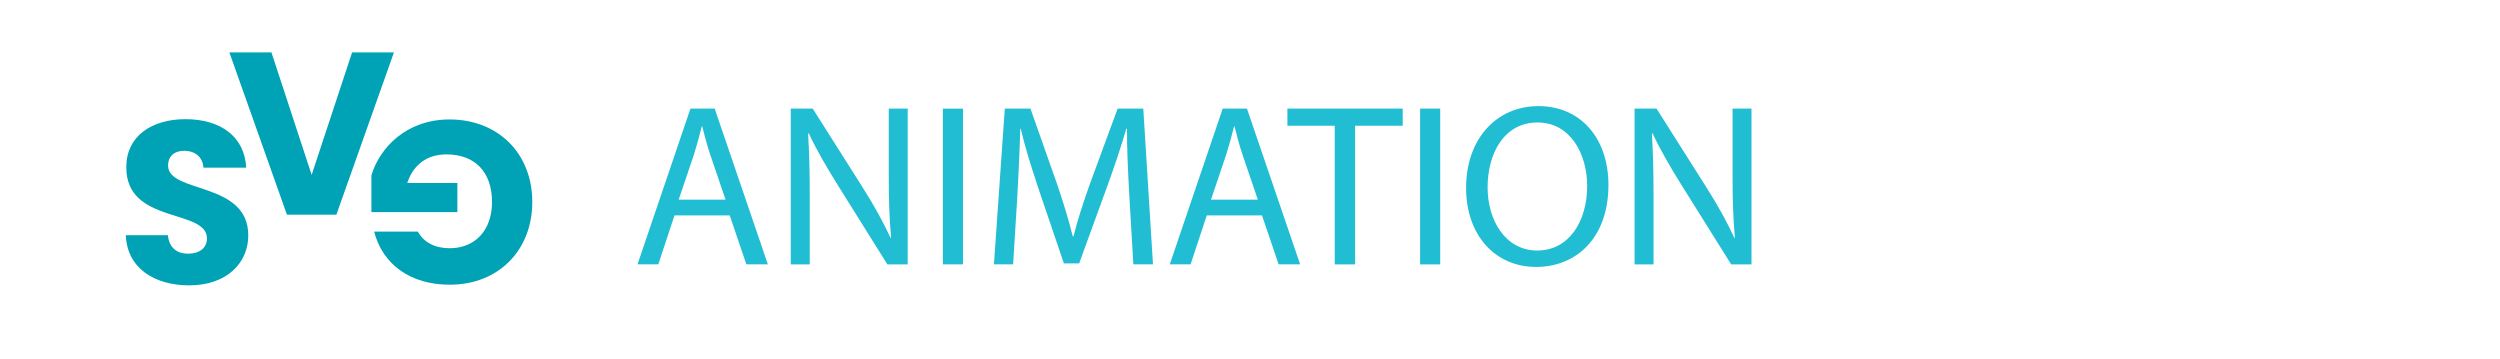 <?xml version="1.0" encoding="utf-8"?>
<!-- Generator: Adobe Illustrator 26.3.1, SVG Export Plug-In . SVG Version: 6.00 Build 0)  -->
<svg version="1.1" id="objects" xmlns="http://www.w3.org/2000/svg" xmlns:xlink="http://www.w3.org/1999/xlink" x="0px" y="0px"
	 viewBox="0 0 536 77" style="enable-background:new 0 0 536 77;" xml:space="preserve">
<style type="text/css">
	.st0{fill:#20BDD3;}
	.st1{fill:#00A2B5;}
</style>
<g>
	<path class="st0" d="M144.61,46.18l-3.47,10.5h-4.46l11.35-33.39h5.2l11.4,33.39h-4.61l-3.57-10.5H144.61z M155.56,42.81
		l-3.27-9.61c-0.74-2.18-1.24-4.16-1.73-6.09h-0.1c-0.5,1.98-1.04,4.01-1.68,6.04l-3.27,9.66H155.56z"/>
	<path class="st0" d="M169.54,56.68V23.29h4.71l10.7,16.89c2.48,3.91,4.41,7.43,6,10.85l0.1-0.05c-0.4-4.46-0.5-8.52-0.5-13.72
		V23.29h4.06v33.39h-4.36l-10.6-16.94c-2.33-3.72-4.56-7.53-6.24-11.15l-0.15,0.05c0.25,4.21,0.35,8.22,0.35,13.77v14.27H169.54z"/>
	<path class="st0" d="M206.46,23.29v33.39h-4.31V23.29H206.46z"/>
	<path class="st0" d="M242.13,42.02c-0.25-4.66-0.54-10.26-0.5-14.42h-0.15c-1.14,3.91-2.53,8.08-4.21,12.68l-5.9,16.2h-3.27
		l-5.4-15.9c-1.58-4.71-2.92-9.02-3.86-12.98h-0.1c-0.1,4.16-0.35,9.76-0.64,14.76l-0.89,14.32h-4.11l2.33-33.39h5.5l5.7,16.15
		c1.39,4.11,2.53,7.78,3.37,11.25h0.15c0.84-3.37,2.03-7.04,3.52-11.25l5.95-16.15h5.5l2.08,33.39h-4.21L242.13,42.02z"/>
	<path class="st0" d="M258.73,46.18l-3.47,10.5h-4.46l11.35-33.39h5.2l11.4,33.39h-4.61l-3.57-10.5H258.73z M269.68,42.81
		l-3.27-9.61c-0.74-2.18-1.24-4.16-1.73-6.09h-0.1c-0.5,1.98-1.04,4.01-1.68,6.04l-3.27,9.66H269.68z"/>
	<path class="st0" d="M286.18,26.96h-10.16v-3.67h24.72v3.67h-10.21v29.73h-4.36V26.96z"/>
	<path class="st0" d="M308.78,23.29v33.39h-4.31V23.29H308.78z"/>
	<path class="st0" d="M344.85,39.64c0,11.49-6.99,17.59-15.51,17.59c-8.82,0-15.01-6.84-15.01-16.94c0-10.6,6.59-17.54,15.51-17.54
		C338.95,22.74,344.85,29.73,344.85,39.64z M318.94,40.18c0,7.13,3.86,13.53,10.65,13.53c6.84,0,10.7-6.29,10.7-13.87
		c0-6.64-3.47-13.58-10.65-13.58C322.51,26.26,318.94,32.85,318.94,40.18z"/>
	<path class="st0" d="M350.45,56.68V23.29h4.71l10.7,16.89c2.48,3.91,4.41,7.43,6,10.85l0.1-0.05c-0.4-4.46-0.5-8.52-0.5-13.72
		V23.29h4.06v33.39h-4.36l-10.6-16.94c-2.33-3.72-4.56-7.53-6.24-11.15l-0.15,0.05c0.25,4.21,0.35,8.22,0.35,13.77v14.27H350.45z"/>
</g>
<path class="st1" d="M40.56,61.18c-7.48,0-13.33-3.72-13.58-10.75H36c0.25,2.67,1.93,3.96,4.31,3.96c2.48,0,4.06-1.24,4.06-3.27
	c0-6.44-17.39-2.97-17.29-15.31c0-6.59,5.4-10.26,12.68-10.26c7.58,0,12.68,3.77,13.03,10.4h-9.17c-0.15-2.23-1.73-3.57-4.01-3.62
	c-2.03-0.05-3.57,0.99-3.57,3.17c0,6.04,17.19,3.32,17.19,14.96C53.24,56.32,48.68,61.18,40.56,61.18z"/>
<path class="st1" d="M75.49,11.24h8.97L72.12,46.02h-10.6L49.18,11.24h9.02l8.62,26.26L75.49,11.24z"/>
<path class="st1" d="M80.22,49.65h9.36c1.29,2.33,3.67,3.57,6.84,3.57c5.45,0,9.07-3.86,9.07-9.91c0-6.44-3.67-10.21-9.76-10.21
	c-4.21,0-7.13,2.23-8.42,6.14h10.75v6.24H79.63v-7.88c1.78-6,7.58-11.99,16.75-11.99c10.4,0,17.74,7.28,17.74,17.69
	c0,10.41-7.28,17.74-17.69,17.74C88.1,61.05,82.05,56.79,80.22,49.65z"/>
</svg>
